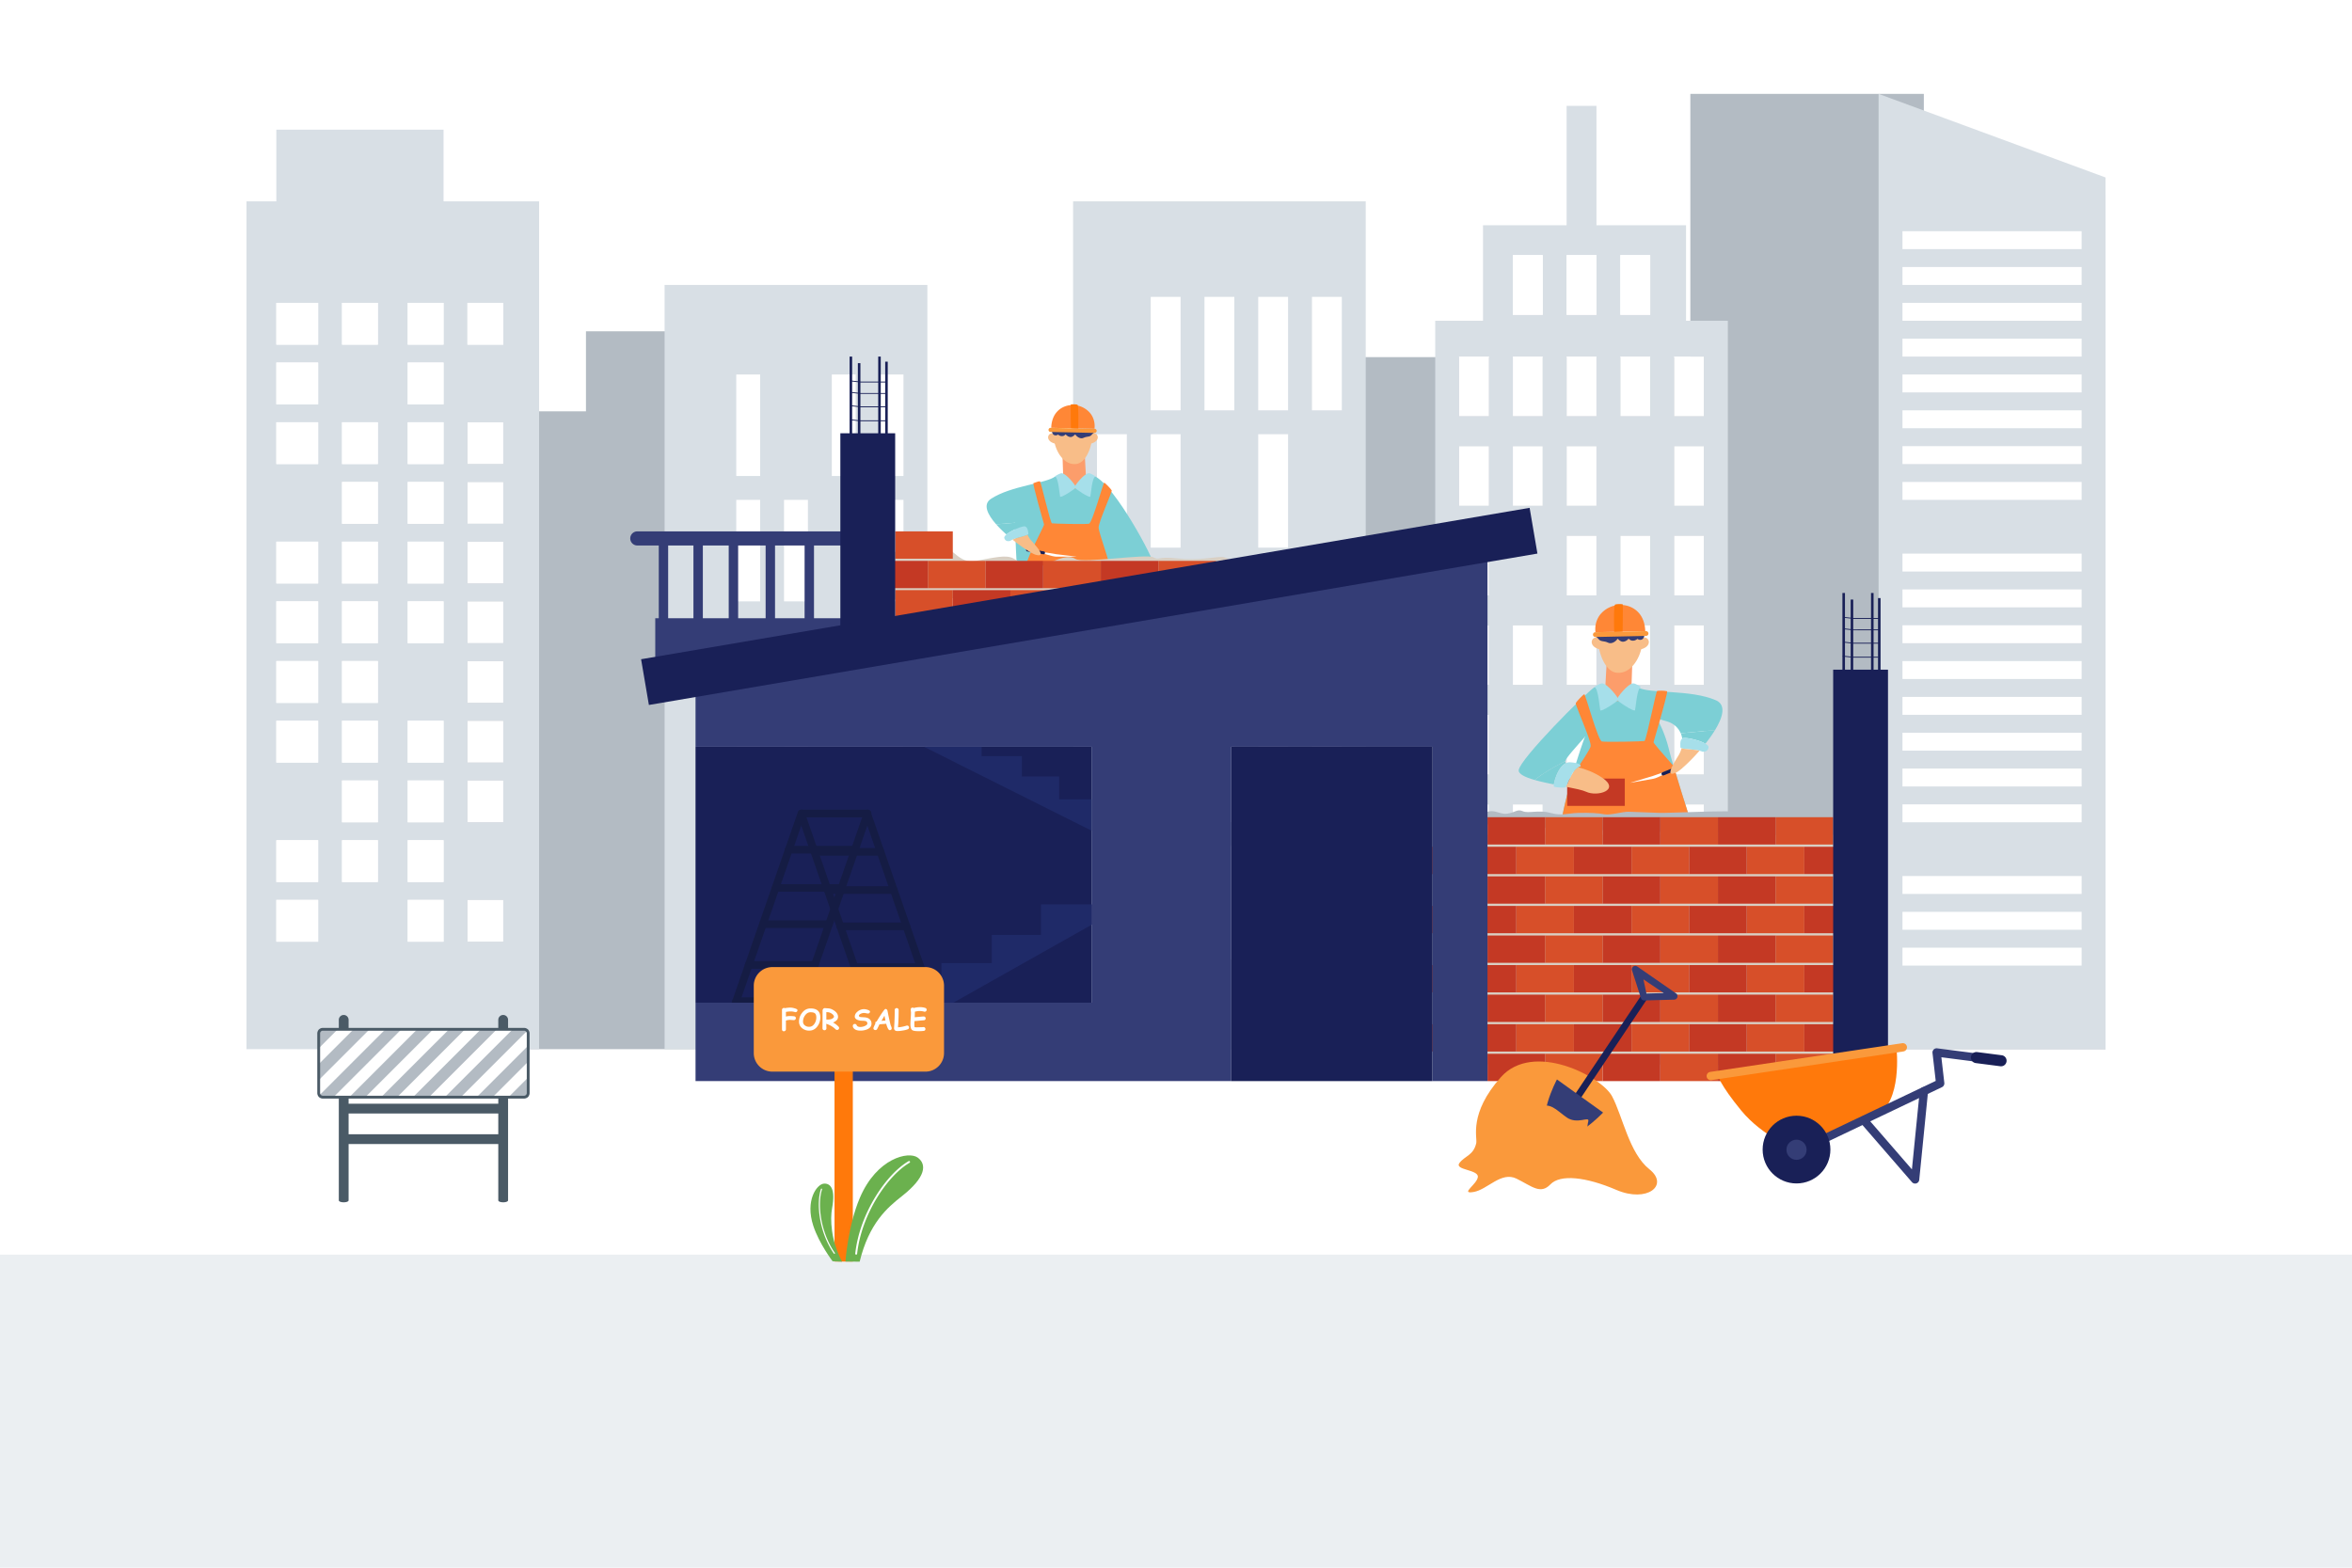 <svg xmlns="http://www.w3.org/2000/svg" viewBox="0 0 4680 3120"><defs><style>.cls-1{fill:#fff;}.cls-2{fill:#ebeff2;}.cls-3{fill:#b3bbc3;}.cls-4{fill:#d8dfe5;}.cls-5{fill:#192057;}.cls-6{fill:#1f2a68;}.cls-7{fill:#7ccfd5;}.cls-8{fill:#fc9d6b;}.cls-9{fill:#f8bd88;}.cls-10{fill:#343d76;}.cls-11{fill:#ff8736;}.cls-12{fill:#fa993b;}.cls-13{fill:#ff790b;}.cls-14{fill:#a6dfea;}.cls-15{fill:#c43924;}.cls-16{fill:#d9cfc3;}.cls-17{fill:#d74f29;}.cls-18{fill:#151c44;}.cls-19{fill:#6bb14e;}.cls-20{fill:#4a5a66;}</style></defs><title>jipbm_services_jipbm_1</title><g id="A_For_Sale_sign_in_front_of_a_built_house" data-name="A “For Sale” sign in front of a built house"><rect class="cls-1" width="4680" height="3120"/><rect class="cls-1" y="2510.74" width="4680" height="609.26"/><rect class="cls-2" y="2496.97" width="4680" height="623.03"/><polygon class="cls-3" points="4189.55 387.08 3828.03 387.08 3828.03 186.84 3363.44 186.84 3363.44 710.76 2625.3 710.76 2625.3 886.65 2286.15 886.65 2286.15 1316.99 1541.24 1316.99 1541.24 659.37 1165.94 659.37 1165.94 818.62 903.66 818.62 903.66 1391.96 903.66 1779.22 903.66 2088.05 4189.55 2088.05 4189.55 387.08"/><rect class="cls-4" x="2135.25" y="400.72" width="582.25" height="1687.32"/><rect class="cls-1" x="2289.72" y="590.85" width="59.41" height="225.77"/><rect class="cls-1" x="2396.66" y="590.85" width="59.41" height="225.77"/><rect class="cls-1" x="2503.61" y="590.85" width="59.41" height="225.77"/><rect class="cls-1" x="2610.55" y="590.85" width="59.41" height="225.77"/><rect class="cls-1" x="2182.78" y="864.14" width="59.41" height="225.77"/><rect class="cls-1" x="2289.72" y="864.14" width="59.41" height="225.77"/><rect class="cls-1" x="2503.61" y="864.14" width="59.41" height="225.77"/><rect class="cls-1" x="2182.78" y="1137.44" width="59.41" height="225.77"/><rect class="cls-1" x="2289.72" y="1137.44" width="59.41" height="225.77"/><rect class="cls-1" x="2396.66" y="1137.44" width="59.41" height="225.77"/><rect class="cls-1" x="2503.61" y="1137.44" width="59.41" height="225.77"/><rect class="cls-1" x="2610.55" y="1137.44" width="59.41" height="225.77"/><rect class="cls-1" x="2182.78" y="1410.74" width="59.41" height="225.77"/><rect class="cls-1" x="2396.66" y="1410.74" width="59.41" height="225.77"/><rect class="cls-1" x="2503.61" y="1410.74" width="59.41" height="225.77"/><rect class="cls-1" x="2610.55" y="1410.74" width="59.41" height="225.77"/><rect class="cls-1" x="2182.78" y="1684.04" width="59.41" height="225.77"/><rect class="cls-1" x="2289.72" y="1684.04" width="59.41" height="225.77"/><rect class="cls-1" x="2396.66" y="1684.04" width="59.41" height="225.77"/><rect class="cls-1" x="2610.55" y="1684.04" width="59.41" height="225.77"/><rect class="cls-4" x="1322.42" y="567.08" width="522.83" height="1520.97"/><rect class="cls-1" x="1465.01" y="745.32" width="47.53" height="202"/><rect class="cls-1" x="1655.13" y="745.32" width="47.53" height="202"/><rect class="cls-1" x="1750.19" y="745.32" width="47.53" height="202"/><rect class="cls-1" x="1465.01" y="994.85" width="47.53" height="202"/><rect class="cls-1" x="1560.07" y="994.85" width="47.53" height="202"/><rect class="cls-1" x="1750.19" y="994.85" width="47.53" height="202"/><rect class="cls-1" x="1465.01" y="1232.5" width="47.53" height="202"/><rect class="cls-1" x="1655.13" y="1232.5" width="47.53" height="202"/><rect class="cls-1" x="1750.19" y="1232.5" width="47.53" height="202"/><rect class="cls-1" x="1465.01" y="1482.04" width="47.53" height="202"/><rect class="cls-1" x="1560.07" y="1482.04" width="47.53" height="202"/><rect class="cls-1" x="1750.19" y="1482.04" width="47.53" height="202"/><rect class="cls-1" x="1560.07" y="1719.69" width="47.53" height="213.89"/><rect class="cls-1" x="1750.19" y="1719.69" width="47.53" height="213.89"/><polygon class="cls-4" points="4189.55 353.19 3738.01 186.84 3738.01 2088.05 4189.55 2088.05 4189.55 353.19"/><rect class="cls-1" x="3785.54" y="460.14" width="356.48" height="35.65"/><rect class="cls-1" x="3785.54" y="531.43" width="356.48" height="35.65"/><rect class="cls-1" x="3785.54" y="602.73" width="356.48" height="35.65"/><rect class="cls-1" x="3785.54" y="674.02" width="356.48" height="35.65"/><rect class="cls-1" x="3785.54" y="745.32" width="356.48" height="35.65"/><rect class="cls-1" x="3785.54" y="816.61" width="356.48" height="35.65"/><rect class="cls-1" x="3785.54" y="887.91" width="356.48" height="35.65"/><rect class="cls-1" x="3785.54" y="959.21" width="356.48" height="35.65"/><rect class="cls-1" x="3785.54" y="1101.8" width="356.48" height="35.65"/><rect class="cls-1" x="3785.54" y="1173.09" width="356.48" height="35.65"/><rect class="cls-1" x="3785.54" y="1244.39" width="356.48" height="35.65"/><rect class="cls-1" x="3785.54" y="1315.68" width="356.48" height="35.65"/><rect class="cls-1" x="3785.54" y="1386.98" width="356.48" height="35.65"/><rect class="cls-1" x="3785.54" y="1458.27" width="356.48" height="35.65"/><rect class="cls-1" x="3785.54" y="1529.57" width="356.48" height="35.65"/><rect class="cls-1" x="3785.54" y="1600.86" width="356.48" height="35.65"/><rect class="cls-1" x="3785.54" y="1743.45" width="356.48" height="35.65"/><rect class="cls-1" x="3785.54" y="1814.75" width="356.48" height="35.65"/><rect class="cls-1" x="3785.54" y="1886.05" width="356.48" height="35.65"/><path class="cls-4" d="M882.58,400.72V258.13H549.86V400.72H490.45V2088.05H1072.7V400.72ZM633,1874.16H549.86V1791H633Zm0-118.82H549.86v-83.18H633Zm0-237.65H549.86v-83.18H633Zm0-118.83H549.86v-83.18H633ZM633,1280H549.86v-83.17H633Zm0-118.82H549.86V1078H633Zm0-237.65H549.86V840.38H633Zm0-118.83H549.86V721.55H633Zm0-118.82H549.86V602.73H633ZM751.87,1755.34h-71.3v-83.18h71.3Zm0-118.83h-71.3v-83.18h71.3Zm0-118.82h-71.3v-83.18h71.3Zm0-118.83h-71.3v-83.18h71.3Zm0-118.83h-71.3v-83.17h71.3Zm0-118.82h-71.3V1078h71.3Zm0-118.83h-71.3V959.21h71.3Zm0-118.82h-71.3V840.38h71.3Zm0-237.65h-71.3V602.73h71.3ZM882.58,1874.16h-71.3V1791h71.3Zm0-118.82h-71.3v-83.18h71.3Zm0-118.83h-71.3v-83.18h71.3Zm0-118.82h-71.3v-83.18h71.3Zm0-237.66h-71.3v-83.17h71.3Zm0-118.82h-71.3V1078h71.3Zm0-118.83h-71.3V959.21h71.3Zm0-118.82h-71.3V840.38h71.3Zm0-118.83h-71.3V721.55h71.3Zm0-118.82h-71.3V602.73h71.3ZM1001.4,1874.16H930.11V1791h71.29Zm0-237.65H930.11v-83.18h71.29Zm0-118.82H930.11v-83.18h71.29Zm0-118.83H930.11v-83.18h71.29Zm0-118.83H930.11v-83.17h71.29Zm0-118.82H930.11V1078h71.29Zm0-118.83H930.11V959.21h71.29Zm0-118.82H930.11V840.38h71.29Zm0-237.65H930.11V602.73h71.29Z"/><rect class="cls-1" x="549.86" y="602.73" width="83.18" height="83.18"/><rect class="cls-1" x="680.57" y="602.73" width="71.3" height="83.18"/><rect class="cls-1" x="811.28" y="602.73" width="71.3" height="83.18"/><rect class="cls-1" x="930.11" y="602.73" width="71.3" height="83.18"/><rect class="cls-1" x="549.86" y="721.55" width="83.18" height="83.18"/><rect class="cls-1" x="811.28" y="721.55" width="71.3" height="83.18"/><rect class="cls-1" x="549.86" y="840.38" width="83.18" height="83.18"/><rect class="cls-1" x="680.57" y="840.38" width="71.3" height="83.18"/><rect class="cls-1" x="811.28" y="840.38" width="71.3" height="83.18"/><rect class="cls-1" x="930.11" y="840.38" width="71.3" height="83.18"/><rect class="cls-1" x="680.57" y="959.21" width="71.3" height="83.18"/><rect class="cls-1" x="811.28" y="959.21" width="71.3" height="83.18"/><rect class="cls-1" x="930.11" y="959.21" width="71.3" height="83.18"/><rect class="cls-1" x="549.86" y="1078.03" width="83.18" height="83.18"/><rect class="cls-1" x="680.57" y="1078.03" width="71.3" height="83.18"/><rect class="cls-1" x="811.28" y="1078.03" width="71.3" height="83.18"/><rect class="cls-1" x="930.11" y="1078.03" width="71.3" height="83.18"/><rect class="cls-1" x="549.86" y="1196.86" width="83.18" height="83.18"/><rect class="cls-1" x="680.57" y="1196.86" width="71.3" height="83.18"/><rect class="cls-1" x="811.28" y="1196.86" width="71.3" height="83.18"/><rect class="cls-1" x="930.11" y="1196.86" width="71.3" height="83.18"/><rect class="cls-1" x="549.86" y="1315.68" width="83.18" height="83.18"/><rect class="cls-1" x="680.57" y="1315.68" width="71.3" height="83.18"/><rect class="cls-1" x="930.11" y="1315.68" width="71.3" height="83.18"/><rect class="cls-1" x="549.86" y="1434.51" width="83.18" height="83.18"/><rect class="cls-1" x="680.57" y="1434.51" width="71.3" height="83.18"/><rect class="cls-1" x="811.28" y="1434.51" width="71.3" height="83.18"/><rect class="cls-1" x="930.11" y="1434.51" width="71.3" height="83.18"/><rect class="cls-1" x="680.57" y="1553.33" width="71.3" height="83.18"/><rect class="cls-1" x="811.28" y="1553.33" width="71.3" height="83.18"/><rect class="cls-1" x="930.11" y="1553.33" width="71.3" height="83.18"/><rect class="cls-1" x="549.86" y="1672.16" width="83.18" height="83.18"/><rect class="cls-1" x="680.57" y="1672.16" width="71.3" height="83.18"/><rect class="cls-1" x="811.28" y="1672.16" width="71.3" height="83.18"/><rect class="cls-1" x="549.86" y="1790.98" width="83.18" height="83.18"/><rect class="cls-1" x="811.28" y="1790.98" width="71.3" height="83.18"/><rect class="cls-1" x="930.11" y="1790.98" width="71.3" height="83.18"/><path class="cls-4" d="M3354.88,638.38V448.25H3176.64V210.6h-59.41V448.25H2950.87V638.38h-95.06V2088.05h582.25V638.38ZM3224.17,507.67h59.42V626.49h-59.42Zm-106.94,95.06V507.67h59.41V626.49h-59.41Zm-106.94-95.06h59.41V626.49h-59.41Zm-47.53,1390.26h-59.42V1779.1h59.42Zm0-178.24h-59.42V1600.86h59.42Zm0-178.24h-59.42V1422.63h59.42Zm0-178.24h-59.42V1244.39h59.42Zm0-178.24h-59.42V1066.15h59.42Zm0-178.23h-59.42V887.91h59.42Zm0-178.24h-59.42V709.67h59.42ZM3069.7,1897.93h-59.41V1779.1h59.41Zm0-178.24h-59.41V1600.86h59.41Zm0-356.48h-59.41V1244.39h59.41Zm0-356.47h-59.41V887.91h59.41Zm0-178.24h-59.41V709.67h59.41Zm106.94,1069.43h-59.41V1779.1h59.41Zm0-356.48h-59.41V1422.63h59.41Zm0-178.24h-59.41V1244.39h59.41Zm0-178.24h-59.41V1066.15h59.41Zm0-178.23h-59.41V887.91h59.41Zm0-178.24h-59.41V709.67h59.41Zm107,1069.43h-59.42V1779.1h59.42Zm0-178.24h-59.42V1600.86h59.42Zm0-178.24h-59.42V1422.63h59.42Zm0-178.24h-59.42V1244.39h59.42Zm0-178.24h-59.42V1066.15h59.42Zm0-356.47h-59.42V709.67h59.42Zm106.94,1069.43h-59.41V1779.1h59.41Zm0-178.24h-59.41V1600.86h59.41Zm0-178.24h-59.41V1422.63h59.41Zm0-178.24h-59.41V1244.39h59.41Zm0-178.24h-59.41V1066.15h59.41Zm0-178.23h-59.41V887.91h59.41Zm0-178.24h-59.41V709.67h59.41Z"/><rect class="cls-1" x="2903.34" y="709.67" width="59.41" height="118.83"/><rect class="cls-1" x="3010.29" y="709.67" width="59.41" height="118.83"/><rect class="cls-1" x="3117.23" y="709.67" width="59.41" height="118.83"/><rect class="cls-1" x="3224.17" y="709.67" width="59.41" height="118.83"/><rect class="cls-1" x="3331.12" y="709.67" width="59.41" height="118.83"/><rect class="cls-1" x="2903.34" y="887.91" width="59.41" height="118.83"/><rect class="cls-1" x="3010.29" y="887.91" width="59.41" height="118.83"/><rect class="cls-1" x="3117.23" y="887.91" width="59.41" height="118.83"/><rect class="cls-1" x="3331.12" y="887.91" width="59.41" height="118.83"/><rect class="cls-1" x="2903.34" y="1066.15" width="59.41" height="118.83"/><rect class="cls-1" x="3117.23" y="1066.15" width="59.41" height="118.83"/><rect class="cls-1" x="3224.17" y="1066.15" width="59.41" height="118.83"/><rect class="cls-1" x="3331.12" y="1066.15" width="59.41" height="118.83"/><rect class="cls-1" x="2903.34" y="1244.39" width="59.41" height="118.83"/><rect class="cls-1" x="3010.29" y="1244.39" width="59.41" height="118.83"/><rect class="cls-1" x="3117.23" y="1244.39" width="59.41" height="118.83"/><rect class="cls-1" x="3224.17" y="1244.39" width="59.41" height="118.83"/><rect class="cls-1" x="3331.12" y="1244.39" width="59.41" height="118.83"/><rect class="cls-1" x="2903.34" y="1422.63" width="59.41" height="118.83"/><rect class="cls-1" x="3117.23" y="1422.63" width="59.41" height="118.83"/><rect class="cls-1" x="3224.17" y="1422.63" width="59.41" height="118.83"/><rect class="cls-1" x="3331.12" y="1422.63" width="59.41" height="118.83"/><rect class="cls-1" x="2903.34" y="1600.86" width="59.41" height="118.83"/><rect class="cls-1" x="3010.29" y="1600.86" width="59.41" height="118.83"/><rect class="cls-1" x="3224.17" y="1600.86" width="59.41" height="118.83"/><rect class="cls-1" x="3331.12" y="1600.86" width="59.41" height="118.83"/><rect class="cls-1" x="2903.34" y="1779.1" width="59.41" height="118.83"/><rect class="cls-1" x="3010.29" y="1779.1" width="59.41" height="118.83"/><rect class="cls-1" x="3117.23" y="1779.1" width="59.41" height="118.83"/><rect class="cls-1" x="3224.17" y="1779.1" width="59.41" height="118.83"/><rect class="cls-1" x="3331.12" y="1779.1" width="59.41" height="118.83"/><rect class="cls-1" x="3010.29" y="507.67" width="59.41" height="118.83"/><polygon class="cls-1" points="3176.64 602.73 3176.64 507.67 3117.23 507.67 3117.23 602.73 3117.23 626.49 3176.64 626.49 3176.64 602.73"/><rect class="cls-1" x="3224.17" y="507.67" width="59.41" height="118.83"/><rect class="cls-5" x="1383.97" y="1486.25" width="787.91" height="509.29"/><polygon class="cls-6" points="1825.06 2036.01 2293.86 1771.81 2293.86 1748.2 2179.2 1748.2 2179.2 1799.92 2071.27 1799.92 2071.27 1860.63 1973.46 1860.63 1973.46 1916.84 1873.4 1916.84 1873.4 1967.43 1782.34 1967.43 1782.34 2016.9 1707.01 2016.9 1707.01 2036.01 1825.06 2036.01"/><path class="cls-7" d="M3201.85,1402.86c-4.71,21.91-84.85,99.41-87.34,112-23.36,11.9-45.84,25-60.71,37.47-19.26-5.45-33-11.91-31.84-19.95,3.37-22.67,130.48-150.82,151-165C3173,1367.4,3206.62,1380.52,3201.85,1402.86Z"/><path class="cls-7" d="M3365,1636.89S3115.81,1652,3107,1647c-1.05-.59-1.08-4.43-.27-10.78,2.19-17.4,10.72-53.59,22-92.75,8.45-29.36,18.43-60.37,28.43-86.39,3.81-9.92,7.64-19.11,11.37-27.18,8.89-19.19,17.3-32.21,24.17-34.12,31.16-8.67,76.51-1.85,82,0,1.84.61,7,8.21,13,18.11,1.8,2.95,3.69,6.11,5.6,9.34q4.32,7.37,8.12,15a247,247,0,0,1,10.46,24,253.89,253.89,0,0,1,8.8,28.43c2.14,8.72,5.48,20.66,9.38,34,9.56,32.6,22.5,73.5,29.65,95.84C3362.93,1630.57,3365,1636.89,3365,1636.89Z"/><path class="cls-7" d="M3317.13,1435.73c13.33,4.12,22.54,12.81,27.16,23.57l68.21-6.16c16.06-26.24,22.48-50.62,1.65-59.57-50.64-21.76-130.63-12.56-153.73-25,0,0-13.56,6.14-11.71,29.4S3287,1426.44,3317.13,1435.73Z"/><path class="cls-8" d="M3247.94,1318.73c-.74,13.27-2.22,71.89-2.22,74.1s-53.09,3-53.09,3l4.43-79.64Z"/><path class="cls-9" d="M3266.88,1286c-4.42,26.56-23.06,55.47-49.82,52.9s-39.34-52-35.95-65.1,78.94-10.26,83.46-2.88A20.44,20.44,0,0,1,3266.88,1286Z"/><path class="cls-9" d="M3264.57,1270.92c16-9.62,26.69,15.12.18,21.39S3264.57,1270.92,3264.57,1270.92Z"/><path class="cls-9" d="M3183.42,1270.92c-16-9.62-26.69,15.12-.17,21.39S3183.42,1270.92,3183.42,1270.92Z"/><path class="cls-10" d="M3272.25,1264c-1.76,12.85-12.52,9.31-13.33,7.87s-3.21,3.37-10,3.21-8.19-5.3-8.67-3.69-8,7.55-13.81,5.3-7.55-6.75-8-5.14-9.8,11.72-18.47,7.55-14.6-1.41-18.87-7-10.36-5.32-2.82-8S3272.25,1264,3272.25,1264Z"/><path class="cls-11" d="M3185.85,1221a52.1,52.1,0,0,1,36.49-17c13.76-.72,27.91,4.42,37.38,14.53,7.52,7.79,11.6,18.08,13.21,28.65q.5,3.3.69,6.6c0,.79.08,1.56.09,2.34h-.25l-7.87.17-82.82,1.8-8.11.18C3173,1245,3176.8,1231,3185.85,1221Z"/><path class="cls-12" d="M3174.57,1267.77l100.67-2.19a4.74,4.74,0,0,0,.05-9.48H3275l-7.87.16-82.81,1.81-8.12.18-1.87,0a4.74,4.74,0,0,0,.21,9.48Z"/><path class="cls-13" d="M3228.88,1202.61c-3.6-.65-11.55-.62-15.07.49s-1.94,54.37-1.94,54.37l16.8-.48S3229.56,1202.73,3228.88,1202.61Z"/><path class="cls-14" d="M3249.68,1360c-10.61.44-32.86,29-32.38,32.22s34.79,25.49,36.07,21.32,3.68-42.4,11.22-46.16C3265.87,1366.75,3253.53,1359.86,3249.68,1360Z"/><path class="cls-14" d="M3187.9,1360c10.61.44,32.86,29,32.38,32.22s-34.79,25.49-36.07,21.32-3.69-42.4-11.22-46.16C3171.71,1366.75,3184.05,1359.86,3187.9,1360Z"/><path class="cls-11" d="M3359.7,1620.45c-66.09,4.32-189.57,12.72-253,15.78,2.19-17.4,10.72-53.59,22-92.75,19.65-28.58,36.39-53.88,36.51-59,.09-4.28-3.42-15-8.08-27.37-9.17-24.49-22.76-55.73-21.78-57.81,1.46-3.14,15.11-17.32,17.13-17.69,1-.18,8.25,24.29,16,48.32,7.34,22.64,15.14,44.89,18.82,45.7,7.57,1.65,81.12,0,84.81-.93,2.12-.52,9.39-33.09,15.6-60.78,4.53-20.32,8.5-38,9.42-38.53,2.21-1.2,15.42-1.1,20,.37,1.57.51-7.6,34.1-15.67,62.5-5.68,20-10.81,37.35-11.26,38.9s17.86,22.26,39.9,47.47C3339.61,1557.21,3352.55,1598.11,3359.7,1620.45Z"/><path class="cls-7" d="M3393.39,1480.09a278.25,278.25,0,0,0,19.11-26.95l-68.21,6.16a42.52,42.52,0,0,1,3,10.68,6,6,0,0,1,.86-.6C3352.65,1466.74,3380.71,1472.6,3393.39,1480.09Z"/><path class="cls-1" d="M3324.77,1534s-26.51,14.5-34.72,15.83-44,8-45.76,8.07,38.79-11.56,44.77-13.64,29.78-10.64,32.51-11.14S3324.77,1534,3324.77,1534Z"/><path class="cls-14" d="M3343.55,1486.85c0,1,.88,1.67,2.46,2.22,6.37,2.29,23.89,2.15,35.66,5a34.75,34.75,0,0,1,5.61,1.88s11.16,1.79,12.33-8.53c.28-2.47-2.18-5-6.22-7.37-12.68-7.49-40.74-13.35-45.26-10.71a6,6,0,0,0-.86.6C3342.36,1473.76,3343.69,1481.68,3343.55,1486.85Z"/><path class="cls-5" d="M3310.66,1543.05l34.73-13.92a3.32,3.32,0,1,0-2.47-6.16l-34.73,13.92a3.32,3.32,0,1,0,2.47,6.16Z"/><path class="cls-9" d="M3335.76,1537.26c6.95-3.31,26.6-21.06,45.91-43.15-11.77-2.89-29.29-2.75-35.66-5a56.92,56.92,0,0,1-7,15.81C3321.78,1532.24,3317.12,1546.16,3335.76,1537.26Z"/><rect class="cls-15" x="3118.35" y="1549.51" width="114.64" height="54.36"/><path class="cls-7" d="M3116.09,1518.7c-14.68,6.73-22.73,32.26-24.2,42.44-13.3-2.64-26.66-5.54-38.09-8.78,14.87-12.46,37.35-25.57,60.71-37.47a2.15,2.15,0,0,0-.07.65A4.52,4.52,0,0,0,3116.09,1518.7Z"/><path class="cls-9" d="M3156,1575.71c-6.73-3.23-22.21-6.42-40.39-10,5.29-6.44,11.28-31.67,24.69-38.78,13.34,3.69,30.42,9.27,47.74,20.86C3225.17,1572.68,3178,1586.25,3156,1575.71Z"/><path class="cls-14" d="M3144.86,1525.34a15.37,15.37,0,0,0-4.53,1.64c-13.41,7.11-19.4,32.34-24.69,38.78a3.51,3.51,0,0,1-2.19,1.52c-6.53.63-19.18-.42-21.51-1.9-.38-.24-.4-1.81-.05-4.24,1.47-10.18,9.52-35.71,24.2-42.44a17.53,17.53,0,0,1,8.94-1.59C3149.48,1519.22,3144.86,1525.34,3144.86,1525.34Z"/><path class="cls-3" d="M2946.2,1622.83c24.17-18,35.41-1.12,52.27-3.37s20.24-10,31.48-5,31.32-3.09,55,3.37,33.26.6,55.74,0,40.92.53,51.94,2.78,37.35-5.63,48.36-5.06,48.11,1.75,62.72,2.28,145.59-5.94,156.13-1.72,32.46,8.85,54.81,4.64,89.8-14.76,102.45-9.7,38.78-5.06,43.84.42,103.71,13.68,13.49,36.56-746.22-1.57-742.85-11.68S2946.2,1622.83,2946.2,1622.83Z"/><path class="cls-7" d="M2019.82,1036.52c-.57,24,4.24,105.29,4.24,105.29s197.6,4.33,205.29,0-40.06-161.39-67.15-168.92-66.51-1.6-71.31,0S2019.82,1036.52,2019.82,1036.52Z"/><path class="cls-7" d="M2179.28,948.21c40.94,21.48,117.07,164.3,116.42,175.81s-61,8.65-79.77,2.4-72-143.59-65.37-153.53S2179.28,948.21,2179.28,948.21Z"/><path class="cls-7" d="M2061.23,1014.25c-10.79,5.54-17.37,14.36-19.69,24.27l-59.33,5c-17.71-20-26.89-39.95-10.41-50.76,40.08-26.27,110-30.46,127.85-44.57,0,0,12.54,3.21,14.47,23.4S2085.6,1001.75,2061.23,1014.25Z"/><path class="cls-8" d="M2114.12,905.9c.64,11.54,1.93,62.5,1.93,64.43s46.15,2.56,46.15,2.56l-3.84-69.23Z"/><path class="cls-9" d="M2097.65,877.46c3.85,23.08,20,48.21,43.32,46s34.19-45.24,31.25-56.6-68.62-8.91-72.56-2.5A17.8,17.8,0,0,0,2097.65,877.46Z"/><path class="cls-9" d="M2099.66,864.34c-13.88-8.36-23.2,13.15-.15,18.6S2099.66,864.34,2099.66,864.34Z"/><path class="cls-9" d="M2170.21,864.34c13.88-8.36,23.2,13.15.15,18.6S2170.21,864.34,2170.21,864.34Z"/><path class="cls-10" d="M2093,858.33c1.54,11.17,10.89,8.09,11.59,6.84s2.79,2.93,8.66,2.79,7.12-4.61,7.54-3.21,7,6.56,12,4.61,6.56-5.87,7-4.47,8.52,10.19,16.06,6.56,12.69-1.22,16.4-6.13,9-4.62,2.45-7S2093,858.33,2093,858.33Z"/><path class="cls-11" d="M2168.1,820.94a45.35,45.35,0,0,0-31.73-14.79c-12-.62-24.26,3.85-32.49,12.64-6.54,6.77-10.09,15.71-11.48,24.91q-.43,2.87-.6,5.73c0,.69-.07,1.36-.09,2h.22l6.85.14,72,1.57,7.06.16C2179.23,841.83,2176,829.63,2168.1,820.94Z"/><path class="cls-12" d="M2177.91,861.6l-87.52-1.9a4.24,4.24,0,0,1-.88-.12,4.12,4.12,0,0,1,.83-8.12h.23l6.84.15,72,1.57,7.06.16,1.63,0a4.12,4.12,0,0,1-.18,8.24Z"/><path class="cls-13" d="M2130.69,805c3.13-.56,10-.53,13.1.43s1.68,47.27,1.68,47.27l-14.6-.42S2130.1,805.06,2130.69,805Z"/><path class="cls-14" d="M2112.61,941.8c9.22.39,28.56,25.23,28.15,28s-30.24,22.16-31.36,18.54-3.2-36.86-9.75-40.14C2098.53,947.66,2109.26,941.66,2112.61,941.8Z"/><path class="cls-14" d="M2166.32,941.8c-9.23.39-28.57,25.23-28.15,28s30.24,22.16,31.35,18.54,3.21-36.86,9.76-40.14C2180.39,947.66,2169.66,941.66,2166.32,941.8Z"/><path class="cls-11" d="M2056.43,961.51c4-1.27,11.07-4.41,13-3.36s20.51,82.53,23.72,83.34,67.15,2.24,73.72.8,28.53-82.06,30.29-81.74,13.62,12.66,14.9,15.39-26.2,63-26,74,24,72.6,20.68,76-152.41,3.37-163.47,3.37,35.09-82.42,34.13-85.68S2054.1,962.27,2056.43,961.51Z"/><path class="cls-7" d="M2002.63,1063.73a244,244,0,0,1-20.42-20.19l59.33-5a37.37,37.37,0,0,0-1,9.59,5.14,5.14,0,0,0-.82-.38C2035.5,1046.15,2012.36,1055.4,2002.63,1063.73Z"/><path class="cls-1" d="M2069.51,1099.53s24.9,8.42,32.12,8.32,38.85.19,40.4,0-35-4-40.4-4.92-27.09-4.62-29.51-4.64S2069.51,1099.53,2069.51,1099.53Z"/><path class="cls-14" d="M2046.33,1062c.17.81-.5,1.56-1.77,2.27-5.12,2.92-20.14,5.44-29.77,9.69a29.68,29.68,0,0,0-4.52,2.46s-9.29,3.21-11.85-5.44c-.62-2.08,1.12-4.62,4.21-7.25,9.73-8.33,32.87-17.58,37.14-16a5.14,5.14,0,0,1,.82.38C2045.36,1050.61,2045.42,1057.59,2046.33,1062Z"/><path class="cls-5" d="M2076,1103.06l-32-5.67a2.88,2.88,0,1,1,1-5.68l32,5.67a2.88,2.88,0,0,1-1,5.68Z"/><path class="cls-9" d="M2060.6,1104c-6.45-1.79-25.95-14-45.81-30,9.63-4.25,24.65-6.77,29.77-9.69a49.33,49.33,0,0,0,8.34,12.48C2071.81,1097.58,2077.9,1108.79,2060.6,1104Z"/><path class="cls-16" d="M1888.83,1101.18c7-14,17.43,21.17,52.84,15.08s60.15-13.09,74.77-4.81,41.6,22.9,65.77,11.65,43.28-19.48,57.9-10.58,141.65-10.68,154.58-3.47,7.31-2.41,48.34,2.4,74.77-3.52,88.82-3,61.27,32,14.05,54-586.79,6.75-599.47-9.27S1888.83,1101.18,1888.83,1101.18Z"/><polygon class="cls-16" points="2063.94 1186.62 1767.98 1193.37 1767.98 1098.36 1895.86 1098.36 1895.86 1120.57 2146.29 1166.67 2063.94 1186.62"/><rect class="cls-16" x="2931.58" y="1661.62" width="739.52" height="457.01"/><rect class="cls-17" x="3074.43" y="2097.25" width="114.64" height="54.36" transform="translate(6263.51 4248.86) rotate(180)"/><rect class="cls-15" x="2959.79" y="2097.25" width="114.64" height="54.36" transform="translate(6034.23 4248.86) rotate(180)"/><rect class="cls-17" x="3303.71" y="2097.25" width="114.64" height="54.36" transform="translate(6722.06 4248.86) rotate(180)"/><rect class="cls-15" x="3189.07" y="2097.25" width="114.64" height="54.36" transform="translate(6492.79 4248.86) rotate(180)"/><rect class="cls-17" x="3532.99" y="2097.25" width="114.64" height="54.36" transform="translate(7180.62 4248.86) rotate(180)"/><rect class="cls-15" x="3418.35" y="2097.25" width="114.64" height="54.36" transform="translate(6951.34 4248.86) rotate(180)"/><rect class="cls-17" x="3475.67" y="2038.39" width="114.64" height="54.36"/><rect class="cls-15" x="3590.31" y="2038.39" width="114.64" height="54.36"/><rect class="cls-17" x="3246.39" y="2038.39" width="114.64" height="54.36"/><rect class="cls-15" x="3361.03" y="2038.39" width="114.64" height="54.36"/><rect class="cls-17" x="3017.11" y="2038.39" width="114.64" height="54.36"/><rect class="cls-15" x="3131.75" y="2038.39" width="114.64" height="54.36"/><rect class="cls-17" x="2787.84" y="2038.39" width="114.64" height="54.36"/><rect class="cls-15" x="2902.47" y="2038.39" width="114.64" height="54.36"/><rect class="cls-17" x="3074.43" y="1979.54" width="114.64" height="54.36" transform="translate(6263.51 4013.43) rotate(180)"/><rect class="cls-15" x="2959.79" y="1979.54" width="114.64" height="54.36" transform="translate(6034.23 4013.43) rotate(180)"/><rect class="cls-17" x="3303.71" y="1979.54" width="114.64" height="54.36" transform="translate(6722.06 4013.43) rotate(180)"/><rect class="cls-15" x="3189.07" y="1979.54" width="114.64" height="54.36" transform="translate(6492.79 4013.43) rotate(180)"/><rect class="cls-17" x="3532.99" y="1979.54" width="114.64" height="54.36" transform="translate(7180.62 4013.43) rotate(180)"/><rect class="cls-15" x="3418.35" y="1979.54" width="114.64" height="54.36" transform="translate(6951.34 4013.43) rotate(180)"/><rect class="cls-17" x="3475.67" y="1920.68" width="114.64" height="54.36"/><rect class="cls-15" x="3590.31" y="1920.68" width="114.64" height="54.36"/><rect class="cls-17" x="3246.39" y="1920.68" width="114.64" height="54.36"/><rect class="cls-15" x="3361.03" y="1920.68" width="114.64" height="54.36"/><rect class="cls-17" x="3017.11" y="1920.68" width="114.64" height="54.36"/><rect class="cls-15" x="3131.75" y="1920.68" width="114.64" height="54.36"/><rect class="cls-17" x="2787.84" y="1920.68" width="114.64" height="54.36"/><rect class="cls-15" x="2902.47" y="1920.68" width="114.64" height="54.36"/><rect class="cls-17" x="3074.43" y="1861.82" width="114.64" height="54.36" transform="translate(6263.51 3778) rotate(180)"/><rect class="cls-15" x="2959.79" y="1861.82" width="114.64" height="54.36" transform="translate(6034.23 3778) rotate(180)"/><rect class="cls-17" x="3303.71" y="1861.82" width="114.64" height="54.36" transform="translate(6722.06 3778) rotate(180)"/><rect class="cls-15" x="3189.07" y="1861.82" width="114.64" height="54.36" transform="translate(6492.79 3778) rotate(180)"/><rect class="cls-17" x="3532.99" y="1861.82" width="114.64" height="54.36" transform="translate(7180.62 3778) rotate(180)"/><rect class="cls-15" x="3418.35" y="1861.82" width="114.64" height="54.36" transform="translate(6951.34 3778) rotate(180)"/><rect class="cls-17" x="3475.67" y="1802.96" width="114.64" height="54.36"/><rect class="cls-15" x="3590.31" y="1802.96" width="114.64" height="54.36"/><rect class="cls-17" x="3246.39" y="1802.96" width="114.64" height="54.36"/><rect class="cls-15" x="3361.03" y="1802.96" width="114.64" height="54.36"/><rect class="cls-17" x="3017.11" y="1802.96" width="114.64" height="54.36"/><rect class="cls-15" x="3131.75" y="1802.96" width="114.64" height="54.36"/><rect class="cls-17" x="2787.84" y="1802.96" width="114.64" height="54.36"/><rect class="cls-15" x="2902.47" y="1802.96" width="114.64" height="54.36"/><rect class="cls-17" x="3074.43" y="1744.1" width="114.64" height="54.36" transform="translate(6263.51 3542.57) rotate(180)"/><rect class="cls-15" x="2959.79" y="1744.1" width="114.64" height="54.36" transform="translate(6034.23 3542.57) rotate(180)"/><rect class="cls-17" x="3303.71" y="1744.1" width="114.64" height="54.36" transform="translate(6722.06 3542.57) rotate(180)"/><rect class="cls-15" x="3189.07" y="1744.1" width="114.64" height="54.36" transform="translate(6492.79 3542.57) rotate(180)"/><rect class="cls-17" x="3532.99" y="1744.1" width="114.64" height="54.36" transform="translate(7180.62 3542.57) rotate(180)"/><rect class="cls-15" x="3418.35" y="1744.1" width="114.64" height="54.36" transform="translate(6951.34 3542.57) rotate(180)"/><rect class="cls-17" x="3475.67" y="1685.25" width="114.64" height="54.36"/><rect class="cls-15" x="3590.31" y="1685.25" width="114.64" height="54.36"/><rect class="cls-17" x="3246.39" y="1685.25" width="114.64" height="54.36"/><rect class="cls-15" x="3361.03" y="1685.25" width="114.64" height="54.36"/><rect class="cls-17" x="3017.11" y="1685.25" width="114.64" height="54.36"/><rect class="cls-15" x="3131.75" y="1685.25" width="114.64" height="54.36"/><rect class="cls-17" x="2787.84" y="1685.25" width="114.64" height="54.36"/><rect class="cls-15" x="2902.47" y="1685.25" width="114.64" height="54.36"/><rect class="cls-17" x="3074.43" y="1626.39" width="114.64" height="54.36" transform="translate(6263.51 3307.14) rotate(180)"/><rect class="cls-15" x="2959.79" y="1626.39" width="114.64" height="54.36" transform="translate(6034.23 3307.14) rotate(180)"/><rect class="cls-17" x="3303.71" y="1626.39" width="114.64" height="54.36" transform="translate(6722.06 3307.14) rotate(180)"/><rect class="cls-15" x="3189.07" y="1626.39" width="114.64" height="54.36" transform="translate(6492.79 3307.14) rotate(180)"/><rect class="cls-17" x="3532.99" y="1626.39" width="114.64" height="54.36" transform="translate(7180.62 3307.14) rotate(180)"/><rect class="cls-15" x="3418.35" y="1626.39" width="114.64" height="54.36" transform="translate(6951.34 3307.14) rotate(180)"/><rect class="cls-17" x="1781.22" y="1174.44" width="114.64" height="54.36"/><rect class="cls-15" x="1895.86" y="1174.44" width="114.64" height="54.36"/><rect class="cls-17" x="2010.5" y="1174.44" width="114.64" height="54.36"/><rect class="cls-15" x="2125.13" y="1174.44" width="114.64" height="54.36"/><rect class="cls-17" x="1846.43" y="1116.26" width="114.64" height="54.36" transform="translate(3807.49 2286.88) rotate(180)"/><rect class="cls-15" x="1731.79" y="1116.26" width="114.64" height="54.36" transform="translate(3578.21 2286.88) rotate(180)"/><rect class="cls-17" x="2075.71" y="1116.26" width="114.64" height="54.36" transform="translate(4266.05 2286.88) rotate(180)"/><rect class="cls-15" x="1961.07" y="1116.26" width="114.64" height="54.36" transform="translate(4036.77 2286.88) rotate(180)"/><rect class="cls-17" x="2304.98" y="1116.26" width="114.64" height="54.36" transform="translate(4724.61 2286.88) rotate(180)"/><rect class="cls-15" x="2190.34" y="1116.26" width="114.64" height="54.36" transform="translate(4495.33 2286.88) rotate(180)"/><rect class="cls-17" x="1781.22" y="1057.54" width="114.64" height="54.36"/><path class="cls-10" d="M1619.68,1230.4V1085.62h125.76v-28.08H1268.11a14,14,0,1,0,0,28.08h42.7V1230.4h-7V1317H1755.4V1230.4Zm-18.72,0h-58.8V1085.62H1601Zm-132.2-144.78h54.68V1230.4h-54.68ZM1450,1230.4h-51.48V1085.62H1450Zm-120.51-144.78h50.31V1230.4h-50.31Z"/><rect class="cls-5" x="1672.13" y="862.29" width="109.09" height="411.41"/><rect class="cls-5" x="1690.54" y="709.67" width="5.06" height="190.28"/><rect class="cls-5" x="1706.98" y="722.74" width="5.06" height="190.28"/><rect class="cls-5" x="1747.45" y="709.67" width="5.06" height="190.28"/><rect class="cls-5" x="1761.37" y="719.79" width="5.06" height="190.28"/><polygon class="cls-5" points="1763.9 783.87 1712.04 783.87 1692.97 781.76 1693.16 780.08 1712.13 782.19 1763.9 782.19 1763.9 783.87"/><polygon class="cls-5" points="1763.9 810.43 1712.04 810.43 1692.97 808.32 1693.16 806.64 1712.13 808.75 1763.9 808.74 1763.9 810.43"/><polygon class="cls-5" points="1762.13 838.25 1710.28 838.25 1691.21 836.14 1691.4 834.46 1710.37 836.57 1762.13 836.57 1762.13 838.25"/><polygon class="cls-5" points="1763.9 761.11 1712.04 761.11 1692.97 758.99 1693.16 757.32 1712.13 759.42 1763.9 759.42 1763.9 761.11"/><path class="cls-18" d="M1726.14,1626.64H1594.9a7.59,7.59,0,0,1,0-15.18h131.24a7.59,7.59,0,0,1,0,15.18Z"/><path class="cls-18" d="M1589.55,2019.57a7.7,7.7,0,0,1-2.49-.42,7.59,7.59,0,0,1-4.68-9.66L1719,1616.56a7.59,7.59,0,1,1,14.33,5l-136.59,392.93A7.59,7.59,0,0,1,1589.55,2019.57Z"/><path class="cls-18" d="M1458.05,2019.57a7.7,7.7,0,0,1-2.49-.42,7.59,7.59,0,0,1-4.68-9.66l136.6-392.93a7.59,7.59,0,1,1,14.33,5l-136.59,392.93A7.59,7.59,0,0,1,1458.05,2019.57Z"/><path class="cls-18" d="M1700.85,1698.71H1569.61a7.59,7.59,0,1,1,0-15.17h131.24a7.59,7.59,0,1,1,0,15.17Z"/><path class="cls-18" d="M1674.6,1774.81H1543.35a7.59,7.59,0,0,1,0-15.17H1674.6a7.59,7.59,0,0,1,0,15.17Z"/><path class="cls-18" d="M1649.46,1846.89H1518.22a7.59,7.59,0,1,1,0-15.18h131.24a7.59,7.59,0,0,1,0,15.18Z"/><path class="cls-18" d="M1621.12,1928H1489.88a7.59,7.59,0,1,1,0-15.17h131.24a7.59,7.59,0,1,1,0,15.17Z"/><path class="cls-18" d="M1596,2000.07H1464.74a7.59,7.59,0,0,1,0-15.18H1596a7.59,7.59,0,0,1,0,15.18Z"/><path class="cls-18" d="M1732.11,2023.79a7.62,7.62,0,0,0,7.17-10.09l-136.6-392.92a7.59,7.59,0,1,0-14.34,5l136.6,392.93A7.6,7.6,0,0,0,1732.11,2023.79Z"/><path class="cls-18" d="M1863.61,2023.79a7.62,7.62,0,0,0,7.17-10.09l-136.6-392.92a7.59,7.59,0,1,0-14.34,5l136.6,392.93A7.6,7.6,0,0,0,1863.61,2023.79Z"/><path class="cls-18" d="M1620.81,1702.93h131.24a7.59,7.59,0,1,0,0-15.18H1620.81a7.59,7.59,0,1,0,0,15.18Z"/><path class="cls-18" d="M1647.06,1779H1778.3a7.59,7.59,0,0,0,0-15.18H1647.06a7.59,7.59,0,1,0,0,15.18Z"/><path class="cls-18" d="M1672.2,1851.1h131.24a7.59,7.59,0,1,0,0-15.17H1672.2a7.59,7.59,0,1,0,0,15.17Z"/><path class="cls-18" d="M1700.53,1932.21h131.24a7.59,7.59,0,0,0,0-15.18H1700.53a7.59,7.59,0,1,0,0,15.18Z"/><path class="cls-18" d="M1725.67,2004.28h131.24a7.59,7.59,0,1,0,0-15.17H1725.67a7.59,7.59,0,1,0,0,15.17Z"/><polygon class="cls-10" points="2959.79 1111.45 2959.79 2151.61 2849.76 2151.61 2849.76 1486.25 2450.03 1486.25 2450.03 2151.61 1383.97 2151.61 1383.97 1995.54 2171.88 1995.54 2171.88 1486.25 1383.97 1486.25 1383.97 1371.9 2959.79 1111.45"/><polygon class="cls-5" points="1291.17 1403.03 1275.64 1312 3043.63 1010.69 3059.18 1101.71 1291.17 1403.03"/><rect class="cls-5" x="2450.04" y="1486.25" width="399.72" height="665.36"/><polygon class="cls-6" points="2171.88 1653.2 1838.55 1486.25 1953.22 1486.25 1953.22 1504.8 2033.33 1504.8 2033.33 1545.27 2107.53 1545.27 2107.53 1590.81 2171.88 1590.81 2171.88 1653.2"/><rect class="cls-5" x="3647.63" y="1332.78" width="109.09" height="818.84"/><rect class="cls-5" x="3666.04" y="1180.16" width="5.06" height="190.28"/><rect class="cls-5" x="3682.48" y="1193.23" width="5.06" height="190.28"/><rect class="cls-5" x="3722.96" y="1180.16" width="5.06" height="190.28"/><rect class="cls-5" x="3736.87" y="1190.28" width="5.06" height="190.28"/><polygon class="cls-5" points="3739.4 1254.36 3687.54 1254.36 3668.48 1252.25 3668.66 1250.57 3687.64 1252.68 3739.4 1252.67 3739.4 1254.36"/><polygon class="cls-5" points="3739.4 1280.92 3687.54 1280.92 3668.48 1278.8 3668.66 1277.13 3687.64 1279.24 3739.4 1279.23 3739.4 1280.92"/><polygon class="cls-5" points="3737.64 1308.74 3685.78 1308.74 3666.71 1306.63 3666.9 1304.95 3685.87 1307.06 3737.64 1307.06 3737.64 1308.74"/><polygon class="cls-5" points="3739.4 1231.59 3687.54 1231.59 3668.48 1229.48 3668.66 1227.81 3687.64 1229.91 3739.4 1229.91 3739.4 1231.59"/><rect class="cls-13" x="1660.52" y="2099.48" width="36.41" height="411.26"/><path class="cls-12" d="M1841.41,2132.76H1536.89a37,37,0,0,1-37.05-37.05v-134a37.06,37.06,0,0,1,37.05-37.05h304.52a37,37,0,0,1,37,37.05v134a37,37,0,0,1-37,37.05Z"/><path class="cls-1" d="M1583,2014.41a5,5,0,0,1-1.43-.25,28.57,28.57,0,0,0-8.82-1.18c-1.14,0-2.45.08-3.93.23s-3.14.37-5,.67q.06,5.37,0,9.24a31.08,31.08,0,0,1,7.06-1,74.58,74.58,0,0,1,9.07.48q3.62.45,3.62,3.81a3.61,3.61,0,0,1-1.15,2.71,3.91,3.91,0,0,1-2.8,1.09c-1,0-2.43-.07-4.37-.22s-3.4-.22-4.37-.22a33.55,33.55,0,0,0-7.06,1.29v17.55a3.43,3.43,0,0,1-1.27,2.72,4.37,4.37,0,0,1-2.93,1.09,3.43,3.43,0,0,1-2.63-1.08,3.85,3.85,0,0,1-1-2.73v-32.09c0-.73,0-1.83,0-3.3s0-2.58,0-3.31a3.68,3.68,0,0,1,1.1-2.74A3.81,3.81,0,0,1,1560,2006a4,4,0,0,1,1.87.42c2.17-.38,4.16-.65,6-.83s3.45-.27,4.9-.27a31.79,31.79,0,0,1,8,1.32q6.08,1.65,6.07,3.84a3.74,3.74,0,0,1-1.13,2.74A3.7,3.7,0,0,1,1583,2014.41Z"/><path class="cls-1" d="M1610.24,2051.12a21.63,21.63,0,0,1-14.12-4.76,16.27,16.27,0,0,1-6.21-13.19,28,28,0,0,1,6-17.36q6.69-8.82,16.86-8.82,9.76,0,14.65,4.48t4.87,13.47a29.08,29.08,0,0,1-5.49,17.25Q1620.43,2051.11,1610.24,2051.12Zm2.49-36.54q-6.24,0-10.7,6.05a20.64,20.64,0,0,0-4.17,12.54,9.25,9.25,0,0,0,3.61,7.56,13.52,13.52,0,0,0,8.77,2.8q6.15,0,10.27-6a21.65,21.65,0,0,0,3.78-12.54c0-3.92-.87-6.65-2.63-8.18S1617,2014.58,1612.73,2014.58Z"/><path class="cls-1" d="M1665.54,2049.75a4,4,0,0,1-2.77-1.18,47.08,47.08,0,0,0-18.65-11c.21,5.43.31,8.45.31,9a3.65,3.65,0,0,1-1.12,2.71,4.11,4.11,0,0,1-5.6,0,3.65,3.65,0,0,1-1.12-2.71q0-2.1.05-6.28t.06-6.29l.06-22.6a5.43,5.43,0,0,1,1.09-3.3,4.22,4.22,0,0,1,4-1.71c4.53.34,6.86.51,7,.53a20.05,20.05,0,0,1,6.66,1.88q12,6,12,14.92a9.47,9.47,0,0,1-2.5,6.49,19.24,19.24,0,0,1-7.52,4.74,42,42,0,0,1,11.17,8.46,3.72,3.72,0,0,1,1,2.49,3.62,3.62,0,0,1-1.18,2.71A3.9,3.9,0,0,1,1665.54,2049.75Zm-18-35.23-3.27-.22v14.87c.46,0,.87,0,1.23,0,4.57,0,8-.56,10.16-1.7a10,10,0,0,0,2.62-1.94c.8-.8,1.19-1.4,1.19-1.82q0-3.13-4-6A16.17,16.17,0,0,0,1647.59,2014.52Z"/><path class="cls-1" d="M1711.58,2051.12q-7.11,0-11.2-3.16c-2.3-1.76-3.45-3.78-3.45-6.08A4.18,4.18,0,0,1,1698,2039a3.8,3.8,0,0,1,2.94-1.16,3.87,3.87,0,0,1,3.69,2.58q1.61,3.44,7.23,3.44a21.89,21.89,0,0,0,9.33-2.1c3.11-1.44,4.67-3,4.67-4.73q0-3.52-2.91-4.65-2.07-.81-8.32-.95a22.5,22.5,0,0,1-8.68-1.82q-5.17-2.32-5.1-6.67.09-5.46,5.83-10a19.92,19.92,0,0,1,12.66-4.55,23.44,23.44,0,0,1,6.77,1.26c3.34,1.05,5,2.25,5,3.62a3.74,3.74,0,0,1-1,2.57,3.69,3.69,0,0,1-2.89,1.26,21,21,0,0,1-3.93-.56,21.11,21.11,0,0,0-4-.56,14.77,14.77,0,0,0-6.86,1.74c-2.24,1.16-3.36,2.41-3.36,3.78a2,2,0,0,0,1,1.75,7.25,7.25,0,0,0,3.06,1l7.15.4q6.21.46,9.82,3.5a11.49,11.49,0,0,1,4,9.29q0,7.23-8.23,11A34.46,34.46,0,0,1,1711.58,2051.12Z"/><path class="cls-1" d="M1770.36,2050.25q-2.22-.08-4.45-5.21a44.86,44.86,0,0,1-2.55-7.61c-1.38.2-3.64.41-6.78.61q-4.42.32-6.78.73c-.85,2.06-2.35,5.14-4.48,9.27a3.83,3.83,0,0,1-3.41,2,4.15,4.15,0,0,1-2.77-1,3.34,3.34,0,0,1-1.24-2.68q0-1.42,4.09-9.69a3.3,3.3,0,0,1-.33-1.62c.07-.9,1-1.6,2.71-2.1q4-6.89,8.85-14.28,7-10.62,8.63-10.62c2.05,0,3.42,1.25,4.11,3.73.38,2,1,5,1.77,9q1.71,8.05,4.17,18.45a36.33,36.33,0,0,0,1.43,3.7,10.59,10.59,0,0,1,1,3.61,3.52,3.52,0,0,1-1.22,2.72A3.83,3.83,0,0,1,1770.36,2050.25Zm-10.45-28.73q-2.17,3.75-6,10.22a29.05,29.05,0,0,1,3.92-.44c2.09-.14,3.41-.24,4-.31C1761.31,2028.56,1760.7,2025.41,1759.91,2021.52Z"/><path class="cls-1" d="M1806.48,2048.35a45.4,45.4,0,0,1-10.22,2.6,65.19,65.19,0,0,1-10.39,1.07q-6.86,0-6.86-6,0,.46.56-8.88.73-12.15.73-27a3.81,3.81,0,0,1,3.89-3.84,3.81,3.81,0,0,1,2.8,1.12,3.69,3.69,0,0,1,1.12,2.72q0,14.92-.75,27.5-.25,2.23-.54,6.86,6.65-.12,17-3.25a4.26,4.26,0,0,1,1.23-.2,3.57,3.57,0,0,1,2.86,1.29,3.91,3.91,0,0,1,1,2.58A3.65,3.65,0,0,1,1806.48,2048.35Z"/><path class="cls-1" d="M1840,2013.51a4.52,4.52,0,0,1-1.18-.16,33.2,33.2,0,0,0-8.82-1.24,31.92,31.92,0,0,0-4.51.34,49,49,0,0,0-5.12,1c0,2.48-.09,6.17-.25,11.06,1-.08,4.69-.42,10.94-1q5.35-.52,6.78-.53a4.12,4.12,0,0,1,2.83,1,3.57,3.57,0,0,1,1.18,2.79q0,3.33-3.56,3.78-2.23.17-6.69.56-4,.45-12,1.09c-.13,2.37-.19,4.28-.19,5.74q0,5.49.64,6.24c.2.25,1.38.37,3.53.37,1.16,0,2.9,0,5.23-.09s4.08-.08,5.24-.08a12.15,12.15,0,0,0,1.65-.17,12.24,12.24,0,0,1,1.63-.17,4.27,4.27,0,0,1,2.77.93,3.49,3.49,0,0,1,1.32,2.91c0,2.09-1.1,3.34-3.28,3.75a77.3,77.3,0,0,1-11.62.54q-9.13,0-11.9-2.47-3.06-2.71-3.06-11.76c0-2.5.19-6.26.55-11.27s.55-8.76.55-11.25a23.1,23.1,0,0,0-.28-2.89,21.42,21.42,0,0,1-.28-2.9c0-2.84,1.3-4.26,3.92-4.26a4,4,0,0,1,2.26.7,59.49,59.49,0,0,1,6.18-1.22,40.33,40.33,0,0,1,5.53-.4,32.26,32.26,0,0,1,11.29,1.62,3.58,3.58,0,0,1,2.57,3.56,3.68,3.68,0,0,1-1,2.57A3.6,3.6,0,0,1,1840,2013.51Z"/><path class="cls-19" d="M1675.52,2511l-18.82-.85s-26.7-34.9-38.43-70.65c-16.49-50.27,7-82.53,20.82-83.8s23.63,11.12,16.63,48.63C1651.6,2426.46,1653,2468.05,1675.52,2511Z"/><path class="cls-1" d="M1660.78,2495.24l.14-.08a1.17,1.17,0,0,0,.28-1.63c-28.32-40.45-35.26-97.12-25.44-126.42a1.18,1.18,0,0,0-.74-1.48,1.16,1.16,0,0,0-1.47.73c-10,29.84-3,87.46,25.74,128.51A1.18,1.18,0,0,0,1660.78,2495.24Z"/><path class="cls-19" d="M1710.54,2511l-28.3-.31s4.85-71.06,28.84-127.12c33.73-78.83,96.8-93,115-79.72s16.86,38.83-31.81,77C1765.6,2403.37,1729.12,2434.63,1710.54,2511Z"/><path class="cls-1" d="M1703.16,2496.91l.26.05a1.89,1.89,0,0,0,2.08-1.67c8.82-79.56,61-156,104.35-181.11a1.89,1.89,0,1,0-1.9-3.27c-44.1,25.61-97.25,103.23-106.2,184A1.89,1.89,0,0,0,1703.16,2496.91Z"/><path class="cls-13" d="M3574.71,2288.23s-67-25.67-110.08-78.12-46.72-70.66-46.72-70.66l355.77-53.19s12.23,108.66-41.32,134.2S3574.71,2288.23,3574.71,2288.23Z"/><path class="cls-10" d="M3601.52,2287.38a8.26,8.26,0,0,0,4.62-.74l258-123a8.3,8.3,0,0,0,4.66-8.42l-5.86-51.07,80.75,10.44a8.28,8.28,0,0,0,2.12-16.43l-91.24-11.79a8.27,8.27,0,0,0-9.29,9.15l6.39,55.71L3599,2271.69a8.28,8.28,0,0,0,2.51,15.69Z"/><path class="cls-5" d="M3931.33,2115.73l48.91,6.32a11,11,0,0,0,2.83-21.9l-48.91-6.32a11,11,0,0,0-2.83,21.9Z"/><path class="cls-10" d="M3809.6,2355.48a8.36,8.36,0,0,0,3.57-.32,8.28,8.28,0,0,0,5.73-7.07l17.5-175.49a8.28,8.28,0,1,0-16.48-1.64l-15.59,156.36-88.48-102.08a8.28,8.28,0,0,0-12.52,10.85l101.08,116.6A8.27,8.27,0,0,0,3809.6,2355.48Z"/><circle class="cls-5" cx="3574.7" cy="2287.87" r="67.41"/><circle class="cls-10" cx="3574.71" cy="2288.23" r="20.06"/><path class="cls-12" d="M3404.13,2149.79a8.48,8.48,0,0,0,1.23-.09l382.07-57.13a8.28,8.28,0,0,0-2.45-16.38l-382.07,57.13a8.28,8.28,0,0,0,1.22,16.47Z"/><path class="cls-12" d="M2937.42,2275.21c-5.74,24.6-22.9,25.19-33.44,39.39s37.57,12.83,36.65,27.49-36.65,34.81-8.7,30.23,55-41.68,85.65-26.57,47.64,32.07,67.34,11.45,70.54-15.11,131.46,11,105.81-9.16,65.5-41.23-53.13-105.81-74.2-145.2-156.66-110.4-221.24-38S2940,2264,2937.42,2275.21Z"/><path class="cls-5" d="M3130.86,2184.26a6.87,6.87,0,0,1,1.14-3.55l133.32-199a6.84,6.84,0,1,1,11.39,7.58l-133.31,199a6.84,6.84,0,0,1-12.54-4Z"/><path class="cls-10" d="M3247.06,1929.55a6.84,6.84,0,0,1,10.8-6l77.19,53.52a6.84,6.84,0,0,1-3.78,12.41l-59.47,1.64a6.83,6.83,0,0,1-6.45-4.09l-17.73-55.16A6.73,6.73,0,0,1,3247.06,1929.55Zm63.43,46.84-40.41-27.3,6,28.25Z"/><path class="cls-10" d="M3144.46,2181.66l-1.17-.84L3098,2148.29s-46.66,87-9.11,109.59c33.43,28.34,100.91-43.69,100.91-43.69Z"/><path class="cls-12" d="M3058.35,2204c27.14-11.68,37.79,5.15,59.09,19.93s45.71-3.52,42.94,7.56-5.49,36.75,14.43,37.44-61.15,14.09-86.57,18.9-58.63-81.81-41.57-83.83S3058.35,2204,3058.35,2204Z"/><path class="cls-20" d="M991.48,2388.77V2029.71a9.74,9.74,0,0,1,19.48,0v359.06C1011,2394.15,991.48,2394.15,991.48,2388.77Z"/><path class="cls-20" d="M674.17,2388.77V2029.71a9.74,9.74,0,0,1,19.48,0v359.06C693.65,2394.15,674.17,2394.15,674.17,2388.77Z"/><path class="cls-20" d="M692.82,2196.65H992c4.48,0,4.48,19.48,0,19.48H692.82C688.33,2216.13,688.33,2196.65,692.82,2196.65Z"/><path class="cls-20" d="M692.82,2257.42H992c4.48,0,4.48,19.48,0,19.48H692.82C688.33,2276.9,688.33,2257.42,692.82,2257.42Z"/><rect class="cls-3" x="634.16" y="2048.5" width="416.82" height="135" rx="0.4"/><path class="cls-1" d="M695.2,2183.5H663.71l135-135H830.2Zm-61-97.1v31.49l69.39-69.39H672.06Zm259.36-37.9H862l-135,135h31.48Zm-158.14,0L634.16,2149.73v25.59a8,8,0,0,0,1.47,4.42L766.87,2048.5Zm315.6,95.84v-31.49l-70.65,70.65h31.49Zm0-63.33v-24.34a8.07,8.07,0,0,0-2-5.17l-132,132h31.48Zm-30.81-32.51H988.68l-135,135h31.49Zm-63.33,0H925.35l-135,135h31.48Z"/><path class="cls-20" d="M1042.8,2045.71H642.33a11,11,0,0,0-11,11v118.65a11,11,0,0,0,11,11H1042.8a11,11,0,0,0,11-11V2056.67A11,11,0,0,0,1042.8,2045.71Zm5.39,129.61a5.39,5.39,0,0,1-5.39,5.39H642.33a5.4,5.4,0,0,1-5.39-5.39V2056.67a5.4,5.4,0,0,1,5.39-5.39H1042.8a5.39,5.39,0,0,1,5.39,5.39Z"/></g></svg>